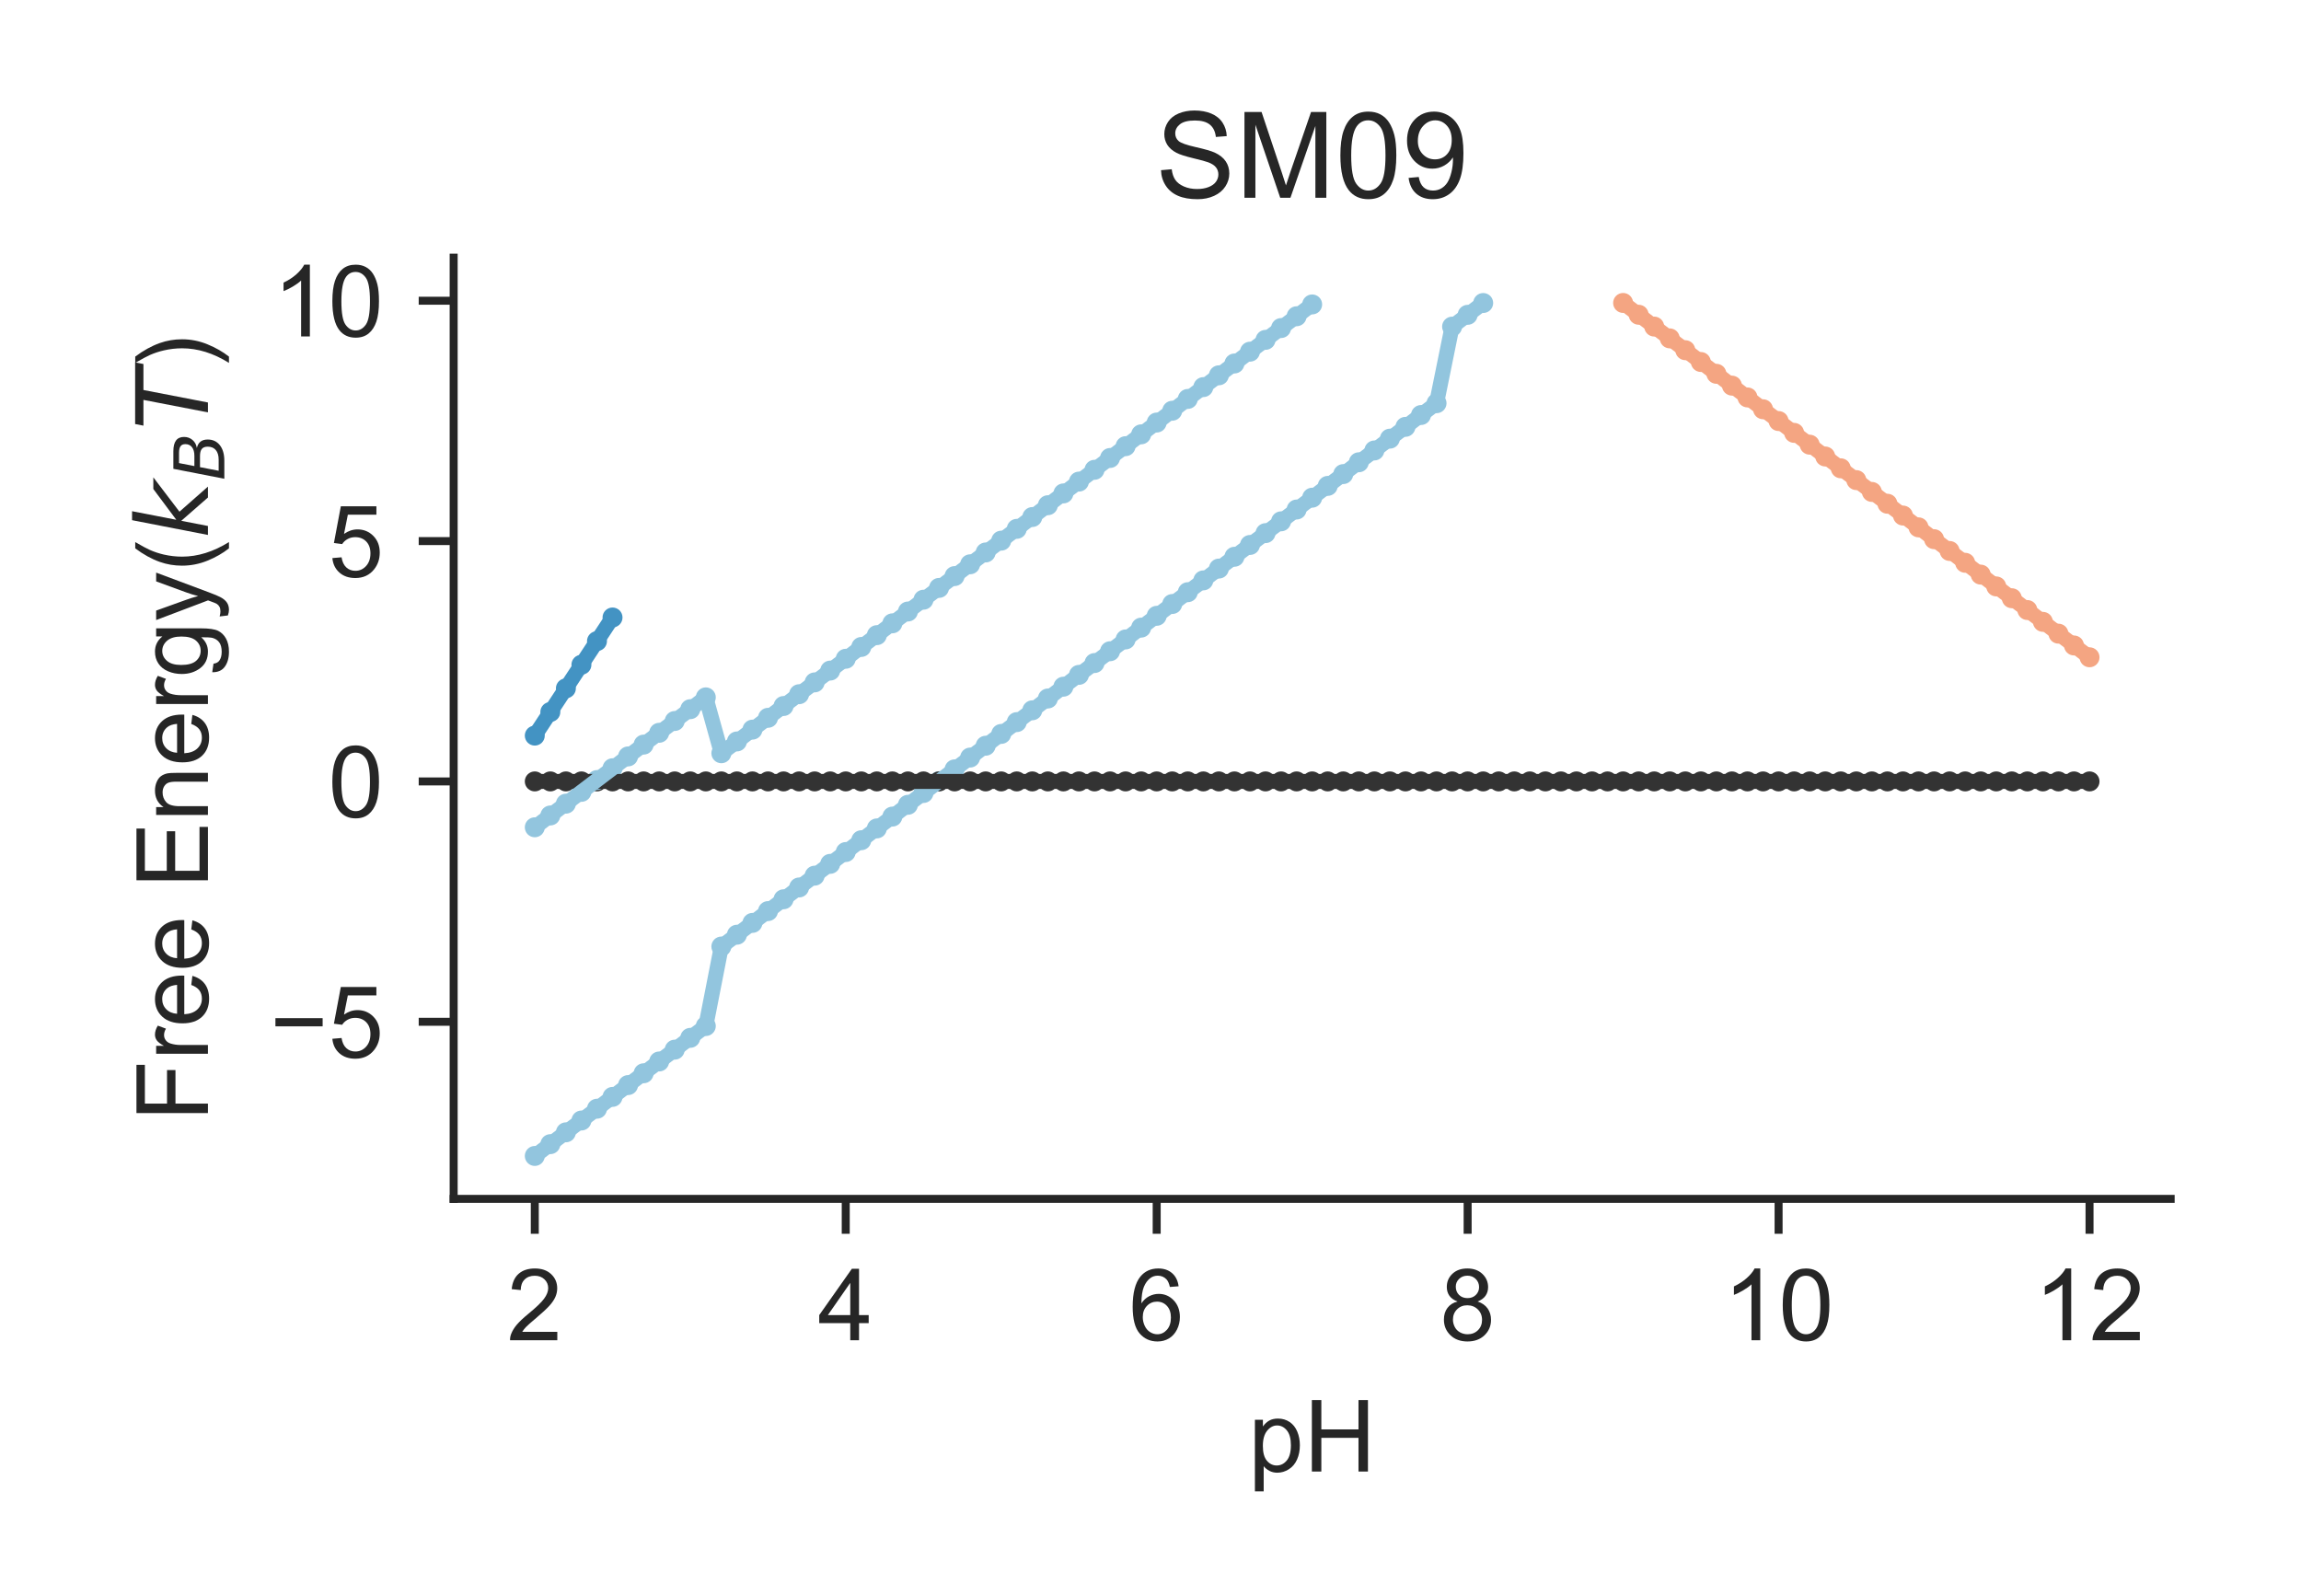 <?xml version="1.0" encoding="utf-8" standalone="no"?>
<!DOCTYPE svg PUBLIC "-//W3C//DTD SVG 1.1//EN"
  "http://www.w3.org/Graphics/SVG/1.1/DTD/svg11.dtd">
<!-- Created with matplotlib (http://matplotlib.org/) -->
<svg height="159.84pt" version="1.1" viewBox="0 0 230.4 159.84" width="230.4pt" xmlns="http://www.w3.org/2000/svg" xmlns:xlink="http://www.w3.org/1999/xlink">
 <defs>
  <style type="text/css">
*{stroke-linecap:butt;stroke-linejoin:round;}
  </style>
 </defs>
 <g id="figure_1">
  <g id="patch_1">
   <path d="M 0 159.84 
L 230.4 159.84 
L 230.4 0 
L 0 0 
z
" style="fill:#ffffff;"/>
  </g>
  <g id="axes_1">
   <g id="patch_2">
    <path d="M 45.425 120.04 
L 217.35 120.04 
L 217.35 25.8 
L 45.425 25.8 
z
" style="fill:#ffffff;"/>
   </g>
   <g id="matplotlib.axis_1">
    <g id="xtick_1">
     <g id="line2d_1">
      <defs>
       <path d="M 0 0 
L 0 3.5 
" id="m9eaf96ee07" style="stroke:#262626;stroke-width:0.8;"/>
      </defs>
      <g>
       <use style="fill:#262626;stroke:#262626;stroke-width:0.8;" x="53.549" xlink:href="#m9eaf96ee07" y="120.04"/>
      </g>
     </g>
     <g id="text_1">
      <!-- 2 -->
      <defs>
       <path d="M 50.344 8.453 
L 50.344 0 
L 3.031 0 
Q 2.938 3.172 4.047 6.109 
Q 5.859 10.938 9.828 15.625 
Q 13.812 20.312 21.344 26.469 
Q 33.016 36.031 37.109 41.625 
Q 41.219 47.219 41.219 52.203 
Q 41.219 57.422 37.469 61 
Q 33.734 64.594 27.734 64.594 
Q 21.391 64.594 17.578 60.781 
Q 13.766 56.984 13.719 50.25 
L 4.688 51.172 
Q 5.609 61.281 11.656 66.578 
Q 17.719 71.875 27.938 71.875 
Q 38.234 71.875 44.234 66.156 
Q 50.25 60.453 50.25 52 
Q 50.25 47.703 48.484 43.547 
Q 46.734 39.406 42.656 34.812 
Q 38.578 30.219 29.109 22.219 
Q 21.188 15.578 18.938 13.203 
Q 16.703 10.844 15.234 8.453 
z
" id="ArialMT-32"/>
      </defs>
      <g style="fill:#262626;" transform="translate(50.769 134.198)scale(0.1 -0.1)">
       <use xlink:href="#ArialMT-32"/>
      </g>
     </g>
    </g>
    <g id="xtick_2">
     <g id="line2d_2">
      <g>
       <use style="fill:#262626;stroke:#262626;stroke-width:0.8;" x="84.684" xlink:href="#m9eaf96ee07" y="120.04"/>
      </g>
     </g>
     <g id="text_2">
      <!-- 4 -->
      <defs>
       <path d="M 32.328 0 
L 32.328 17.141 
L 1.266 17.141 
L 1.266 25.203 
L 33.938 71.578 
L 41.109 71.578 
L 41.109 25.203 
L 50.781 25.203 
L 50.781 17.141 
L 41.109 17.141 
L 41.109 0 
z
M 32.328 25.203 
L 32.328 57.469 
L 9.906 25.203 
z
" id="ArialMT-34"/>
      </defs>
      <g style="fill:#262626;" transform="translate(81.904 134.198)scale(0.1 -0.1)">
       <use xlink:href="#ArialMT-34"/>
      </g>
     </g>
    </g>
    <g id="xtick_3">
     <g id="line2d_3">
      <g>
       <use style="fill:#262626;stroke:#262626;stroke-width:0.8;" x="115.82" xlink:href="#m9eaf96ee07" y="120.04"/>
      </g>
     </g>
     <g id="text_3">
      <!-- 6 -->
      <defs>
       <path d="M 49.75 54.047 
L 41.016 53.375 
Q 39.844 58.547 37.703 60.891 
Q 34.125 64.656 28.906 64.656 
Q 24.703 64.656 21.531 62.312 
Q 17.391 59.281 14.984 53.469 
Q 12.594 47.656 12.5 36.922 
Q 15.672 41.75 20.266 44.094 
Q 24.859 46.438 29.891 46.438 
Q 38.672 46.438 44.844 39.969 
Q 51.031 33.5 51.031 23.25 
Q 51.031 16.5 48.125 10.719 
Q 45.219 4.938 40.141 1.859 
Q 35.062 -1.219 28.609 -1.219 
Q 17.625 -1.219 10.688 6.859 
Q 3.766 14.938 3.766 33.5 
Q 3.766 54.25 11.422 63.672 
Q 18.109 71.875 29.438 71.875 
Q 37.891 71.875 43.281 67.141 
Q 48.688 62.406 49.75 54.047 
z
M 13.875 23.188 
Q 13.875 18.656 15.797 14.5 
Q 17.719 10.359 21.188 8.172 
Q 24.656 6 28.469 6 
Q 34.031 6 38.031 10.484 
Q 42.047 14.984 42.047 22.703 
Q 42.047 30.125 38.078 34.391 
Q 34.125 38.672 28.125 38.672 
Q 22.172 38.672 18.016 34.391 
Q 13.875 30.125 13.875 23.188 
z
" id="ArialMT-36"/>
      </defs>
      <g style="fill:#262626;" transform="translate(113.039 134.198)scale(0.1 -0.1)">
       <use xlink:href="#ArialMT-36"/>
      </g>
     </g>
    </g>
    <g id="xtick_4">
     <g id="line2d_4">
      <g>
       <use style="fill:#262626;stroke:#262626;stroke-width:0.8;" x="146.955" xlink:href="#m9eaf96ee07" y="120.04"/>
      </g>
     </g>
     <g id="text_4">
      <!-- 8 -->
      <defs>
       <path d="M 17.672 38.812 
Q 12.203 40.828 9.562 44.531 
Q 6.938 48.25 6.938 53.422 
Q 6.938 61.234 12.547 66.547 
Q 18.172 71.875 27.484 71.875 
Q 36.859 71.875 42.578 66.422 
Q 48.297 60.984 48.297 53.172 
Q 48.297 48.188 45.672 44.5 
Q 43.062 40.828 37.75 38.812 
Q 44.344 36.672 47.781 31.875 
Q 51.219 27.094 51.219 20.453 
Q 51.219 11.281 44.719 5.031 
Q 38.234 -1.219 27.641 -1.219 
Q 17.047 -1.219 10.547 5.047 
Q 4.047 11.328 4.047 20.703 
Q 4.047 27.688 7.594 32.391 
Q 11.141 37.109 17.672 38.812 
z
M 15.922 53.719 
Q 15.922 48.641 19.188 45.406 
Q 22.469 42.188 27.688 42.188 
Q 32.766 42.188 36.016 45.375 
Q 39.266 48.578 39.266 53.219 
Q 39.266 58.062 35.906 61.359 
Q 32.562 64.656 27.594 64.656 
Q 22.562 64.656 19.234 61.422 
Q 15.922 58.203 15.922 53.719 
z
M 13.094 20.656 
Q 13.094 16.891 14.875 13.375 
Q 16.656 9.859 20.172 7.922 
Q 23.688 6 27.734 6 
Q 34.031 6 38.125 10.047 
Q 42.234 14.109 42.234 20.359 
Q 42.234 26.703 38.016 30.859 
Q 33.797 35.016 27.438 35.016 
Q 21.234 35.016 17.156 30.906 
Q 13.094 26.812 13.094 20.656 
z
" id="ArialMT-38"/>
      </defs>
      <g style="fill:#262626;" transform="translate(144.175 134.198)scale(0.1 -0.1)">
       <use xlink:href="#ArialMT-38"/>
      </g>
     </g>
    </g>
    <g id="xtick_5">
     <g id="line2d_5">
      <g>
       <use style="fill:#262626;stroke:#262626;stroke-width:0.8;" x="178.091" xlink:href="#m9eaf96ee07" y="120.04"/>
      </g>
     </g>
     <g id="text_5">
      <!-- 10 -->
      <defs>
       <path d="M 37.25 0 
L 28.469 0 
L 28.469 56 
Q 25.297 52.984 20.141 49.953 
Q 14.984 46.922 10.891 45.406 
L 10.891 53.906 
Q 18.266 57.375 23.781 62.297 
Q 29.297 67.234 31.594 71.875 
L 37.25 71.875 
z
" id="ArialMT-31"/>
       <path d="M 4.156 35.297 
Q 4.156 48 6.766 55.734 
Q 9.375 63.484 14.516 67.672 
Q 19.672 71.875 27.484 71.875 
Q 33.25 71.875 37.594 69.547 
Q 41.938 67.234 44.766 62.859 
Q 47.609 58.5 49.219 52.219 
Q 50.828 45.953 50.828 35.297 
Q 50.828 22.703 48.234 14.969 
Q 45.656 7.234 40.5 3 
Q 35.359 -1.219 27.484 -1.219 
Q 17.141 -1.219 11.234 6.203 
Q 4.156 15.141 4.156 35.297 
z
M 13.188 35.297 
Q 13.188 17.672 17.312 11.828 
Q 21.438 6 27.484 6 
Q 33.547 6 37.672 11.859 
Q 41.797 17.719 41.797 35.297 
Q 41.797 52.984 37.672 58.781 
Q 33.547 64.594 27.391 64.594 
Q 21.344 64.594 17.719 59.469 
Q 13.188 52.938 13.188 35.297 
z
" id="ArialMT-30"/>
      </defs>
      <g style="fill:#262626;" transform="translate(172.53 134.198)scale(0.1 -0.1)">
       <use xlink:href="#ArialMT-31"/>
       <use x="55.615" xlink:href="#ArialMT-30"/>
      </g>
     </g>
    </g>
    <g id="xtick_6">
     <g id="line2d_6">
      <g>
       <use style="fill:#262626;stroke:#262626;stroke-width:0.8;" x="209.226" xlink:href="#m9eaf96ee07" y="120.04"/>
      </g>
     </g>
     <g id="text_6">
      <!-- 12 -->
      <g style="fill:#262626;" transform="translate(203.665 134.198)scale(0.1 -0.1)">
       <use xlink:href="#ArialMT-31"/>
       <use x="55.615" xlink:href="#ArialMT-32"/>
      </g>
     </g>
    </g>
    <g id="text_7">
     <!-- pH -->
     <defs>
      <path d="M 6.594 -19.875 
L 6.594 51.859 
L 14.594 51.859 
L 14.594 45.125 
Q 17.438 49.078 21 51.047 
Q 24.562 53.031 29.641 53.031 
Q 36.281 53.031 41.359 49.609 
Q 46.438 46.188 49.016 39.953 
Q 51.609 33.734 51.609 26.312 
Q 51.609 18.359 48.75 11.984 
Q 45.906 5.609 40.453 2.219 
Q 35.016 -1.172 29 -1.172 
Q 24.609 -1.172 21.109 0.688 
Q 17.625 2.547 15.375 5.375 
L 15.375 -19.875 
z
M 14.547 25.641 
Q 14.547 15.625 18.594 10.844 
Q 22.656 6.062 28.422 6.062 
Q 34.281 6.062 38.453 11.016 
Q 42.625 15.969 42.625 26.375 
Q 42.625 36.281 38.547 41.203 
Q 34.469 46.141 28.812 46.141 
Q 23.188 46.141 18.859 40.891 
Q 14.547 35.641 14.547 25.641 
z
" id="ArialMT-70"/>
      <path d="M 8.016 0 
L 8.016 71.578 
L 17.484 71.578 
L 17.484 42.188 
L 54.688 42.188 
L 54.688 71.578 
L 64.156 71.578 
L 64.156 0 
L 54.688 0 
L 54.688 33.734 
L 17.484 33.734 
L 17.484 0 
z
" id="ArialMT-48"/>
     </defs>
     <g style="fill:#262626;" transform="translate(124.996 147.343)scale(0.1 -0.1)">
      <use xlink:href="#ArialMT-70"/>
      <use x="55.615" xlink:href="#ArialMT-48"/>
     </g>
    </g>
   </g>
   <g id="matplotlib.axis_2">
    <g id="ytick_1">
     <g id="line2d_7">
      <defs>
       <path d="M 0 0 
L -3.5 0 
" id="m3cb414a301" style="stroke:#262626;stroke-width:0.8;"/>
      </defs>
      <g>
       <use style="fill:#262626;stroke:#262626;stroke-width:0.8;" x="45.425" xlink:href="#m3cb414a301" y="102.308"/>
      </g>
     </g>
     <g id="text_8">
      <!-- −5 -->
      <defs>
       <path d="M 52.828 31.203 
L 5.562 31.203 
L 5.562 39.406 
L 52.828 39.406 
z
" id="ArialMT-2212"/>
       <path d="M 4.156 18.75 
L 13.375 19.531 
Q 14.406 12.797 18.141 9.391 
Q 21.875 6 27.156 6 
Q 33.5 6 37.891 10.781 
Q 42.281 15.578 42.281 23.484 
Q 42.281 31 38.062 35.344 
Q 33.844 39.703 27 39.703 
Q 22.75 39.703 19.328 37.766 
Q 15.922 35.844 13.969 32.766 
L 5.719 33.844 
L 12.641 70.609 
L 48.25 70.609 
L 48.25 62.203 
L 19.672 62.203 
L 15.828 42.969 
Q 22.266 47.469 29.344 47.469 
Q 38.719 47.469 45.156 40.969 
Q 51.609 34.469 51.609 24.266 
Q 51.609 14.547 45.953 7.469 
Q 39.062 -1.219 27.156 -1.219 
Q 17.391 -1.219 11.203 4.25 
Q 5.031 9.719 4.156 18.75 
z
" id="ArialMT-35"/>
      </defs>
      <g style="fill:#262626;" transform="translate(27.023 105.887)scale(0.1 -0.1)">
       <use xlink:href="#ArialMT-2212"/>
       <use x="58.398" xlink:href="#ArialMT-35"/>
      </g>
     </g>
    </g>
    <g id="ytick_2">
     <g id="line2d_8">
      <g>
       <use style="fill:#262626;stroke:#262626;stroke-width:0.8;" x="45.425" xlink:href="#m3cb414a301" y="78.242"/>
      </g>
     </g>
     <g id="text_9">
      <!-- 0 -->
      <g style="fill:#262626;" transform="translate(32.864 81.821)scale(0.1 -0.1)">
       <use xlink:href="#ArialMT-30"/>
      </g>
     </g>
    </g>
    <g id="ytick_3">
     <g id="line2d_9">
      <g>
       <use style="fill:#262626;stroke:#262626;stroke-width:0.8;" x="45.425" xlink:href="#m3cb414a301" y="54.176"/>
      </g>
     </g>
     <g id="text_10">
      <!-- 5 -->
      <g style="fill:#262626;" transform="translate(32.864 57.755)scale(0.1 -0.1)">
       <use xlink:href="#ArialMT-35"/>
      </g>
     </g>
    </g>
    <g id="ytick_4">
     <g id="line2d_10">
      <g>
       <use style="fill:#262626;stroke:#262626;stroke-width:0.8;" x="45.425" xlink:href="#m3cb414a301" y="30.11"/>
      </g>
     </g>
     <g id="text_11">
      <!-- 10 -->
      <g style="fill:#262626;" transform="translate(27.303 33.689)scale(0.1 -0.1)">
       <use xlink:href="#ArialMT-31"/>
       <use x="55.615" xlink:href="#ArialMT-30"/>
      </g>
     </g>
    </g>
    <g id="text_12">
     <!-- Free Energy($k_BT$) -->
     <defs>
      <path d="M 8.203 0 
L 8.203 71.578 
L 56.5 71.578 
L 56.5 63.141 
L 17.672 63.141 
L 17.672 40.969 
L 51.266 40.969 
L 51.266 32.516 
L 17.672 32.516 
L 17.672 0 
z
" id="ArialMT-46"/>
      <path d="M 6.5 0 
L 6.5 51.859 
L 14.406 51.859 
L 14.406 44 
Q 17.438 49.516 20 51.266 
Q 22.562 53.031 25.641 53.031 
Q 30.078 53.031 34.672 50.203 
L 31.641 42.047 
Q 28.422 43.953 25.203 43.953 
Q 22.312 43.953 20.016 42.219 
Q 17.719 40.484 16.75 37.406 
Q 15.281 32.719 15.281 27.156 
L 15.281 0 
z
" id="ArialMT-72"/>
      <path d="M 42.094 16.703 
L 51.172 15.578 
Q 49.031 7.625 43.219 3.219 
Q 37.406 -1.172 28.375 -1.172 
Q 17 -1.172 10.328 5.828 
Q 3.656 12.844 3.656 25.484 
Q 3.656 38.578 10.391 45.797 
Q 17.141 53.031 27.875 53.031 
Q 38.281 53.031 44.875 45.953 
Q 51.469 38.875 51.469 26.031 
Q 51.469 25.25 51.422 23.688 
L 12.75 23.688 
Q 13.234 15.141 17.578 10.594 
Q 21.922 6.062 28.422 6.062 
Q 33.25 6.062 36.672 8.594 
Q 40.094 11.141 42.094 16.703 
z
M 13.234 30.906 
L 42.188 30.906 
Q 41.609 37.453 38.875 40.719 
Q 34.672 45.797 27.984 45.797 
Q 21.922 45.797 17.797 41.75 
Q 13.672 37.703 13.234 30.906 
z
" id="ArialMT-65"/>
      <path id="ArialMT-20"/>
      <path d="M 7.906 0 
L 7.906 71.578 
L 59.672 71.578 
L 59.672 63.141 
L 17.391 63.141 
L 17.391 41.219 
L 56.984 41.219 
L 56.984 32.812 
L 17.391 32.812 
L 17.391 8.453 
L 61.328 8.453 
L 61.328 0 
z
" id="ArialMT-45"/>
      <path d="M 6.594 0 
L 6.594 51.859 
L 14.5 51.859 
L 14.5 44.484 
Q 20.219 53.031 31 53.031 
Q 35.688 53.031 39.625 51.344 
Q 43.562 49.656 45.516 46.922 
Q 47.469 44.188 48.25 40.438 
Q 48.734 37.984 48.734 31.891 
L 48.734 0 
L 39.938 0 
L 39.938 31.547 
Q 39.938 36.922 38.906 39.578 
Q 37.891 42.234 35.281 43.812 
Q 32.672 45.406 29.156 45.406 
Q 23.531 45.406 19.453 41.844 
Q 15.375 38.281 15.375 28.328 
L 15.375 0 
z
" id="ArialMT-6e"/>
      <path d="M 4.984 -4.297 
L 13.531 -5.562 
Q 14.062 -9.516 16.5 -11.328 
Q 19.781 -13.766 25.438 -13.766 
Q 31.547 -13.766 34.859 -11.328 
Q 38.188 -8.891 39.359 -4.5 
Q 40.047 -1.812 39.984 6.781 
Q 34.234 0 25.641 0 
Q 14.938 0 9.078 7.719 
Q 3.219 15.438 3.219 26.219 
Q 3.219 33.641 5.906 39.906 
Q 8.594 46.188 13.688 49.609 
Q 18.797 53.031 25.688 53.031 
Q 34.859 53.031 40.828 45.609 
L 40.828 51.859 
L 48.922 51.859 
L 48.922 7.031 
Q 48.922 -5.078 46.453 -10.125 
Q 44 -15.188 38.641 -18.109 
Q 33.297 -21.047 25.484 -21.047 
Q 16.219 -21.047 10.5 -16.875 
Q 4.781 -12.703 4.984 -4.297 
z
M 12.25 26.859 
Q 12.25 16.656 16.297 11.969 
Q 20.359 7.281 26.469 7.281 
Q 32.516 7.281 36.609 11.938 
Q 40.719 16.609 40.719 26.562 
Q 40.719 36.078 36.5 40.906 
Q 32.281 45.75 26.312 45.75 
Q 20.453 45.75 16.344 40.984 
Q 12.25 36.234 12.25 26.859 
z
" id="ArialMT-67"/>
      <path d="M 6.203 -19.969 
L 5.219 -11.719 
Q 8.109 -12.5 10.25 -12.5 
Q 13.188 -12.5 14.938 -11.516 
Q 16.703 -10.547 17.828 -8.797 
Q 18.656 -7.469 20.516 -2.25 
Q 20.75 -1.516 21.297 -0.094 
L 1.609 51.859 
L 11.078 51.859 
L 21.875 21.828 
Q 23.969 16.109 25.641 9.812 
Q 27.156 15.875 29.25 21.625 
L 40.328 51.859 
L 49.125 51.859 
L 29.391 -0.875 
Q 26.219 -9.422 24.469 -12.641 
Q 22.125 -17 19.094 -19.016 
Q 16.062 -21.047 11.859 -21.047 
Q 9.328 -21.047 6.203 -19.969 
z
" id="ArialMT-79"/>
      <path d="M 23.391 -21.047 
Q 16.109 -11.859 11.078 0.438 
Q 6.062 12.75 6.062 25.922 
Q 6.062 37.547 9.812 48.188 
Q 14.203 60.547 23.391 72.797 
L 29.688 72.797 
Q 23.781 62.641 21.875 58.297 
Q 18.891 51.562 17.188 44.234 
Q 15.094 35.109 15.094 25.875 
Q 15.094 2.391 29.688 -21.047 
z
" id="ArialMT-28"/>
      <path d="M 18.312 75.984 
L 27.297 75.984 
L 18.703 31.688 
L 49.516 54.688 
L 61.188 54.688 
L 26.812 28.516 
L 51.906 0 
L 41.016 0 
L 17.672 26.703 
L 12.5 0 
L 3.516 0 
z
" id="DejaVuSans-Oblique-6b"/>
      <path d="M 16.891 72.906 
L 42.094 72.906 
Q 52.344 72.906 57.422 69.094 
Q 62.5 65.281 62.5 57.625 
Q 62.5 50.594 58.125 45.484 
Q 53.766 40.375 46.688 39.312 
Q 52.734 37.938 55.766 34.078 
Q 58.797 30.219 58.797 23.781 
Q 58.797 12.797 50.656 6.391 
Q 42.531 0 28.422 0 
L 2.688 0 
z
M 19.281 34.812 
L 14.109 8.109 
L 29.984 8.109 
Q 38.922 8.109 43.75 12.203 
Q 48.578 16.312 48.578 23.781 
Q 48.578 29.547 45.375 32.172 
Q 42.188 34.812 35.109 34.812 
z
M 25.094 64.797 
L 20.797 42.828 
L 35.5 42.828 
Q 43.359 42.828 47.781 46.234 
Q 52.203 49.656 52.203 55.719 
Q 52.203 60.453 49.219 62.625 
Q 46.234 64.797 39.703 64.797 
z
" id="DejaVuSans-Oblique-42"/>
      <path d="M 5.906 72.906 
L 67.578 72.906 
L 66.016 64.594 
L 39.984 64.594 
L 27.484 0 
L 17.578 0 
L 30.078 64.594 
L 4.297 64.594 
z
" id="DejaVuSans-Oblique-54"/>
      <path d="M 12.359 -21.047 
L 6.062 -21.047 
Q 20.656 2.391 20.656 25.875 
Q 20.656 35.062 18.562 44.094 
Q 16.891 51.422 13.922 58.156 
Q 12.016 62.547 6.062 72.797 
L 12.359 72.797 
Q 21.531 60.547 25.922 48.188 
Q 29.688 37.547 29.688 25.922 
Q 29.688 12.75 24.625 0.438 
Q 19.578 -11.859 12.359 -21.047 
z
" id="ArialMT-29"/>
     </defs>
     <g style="fill:#262626;" transform="translate(20.823 112.27)rotate(-90)scale(0.1 -0.1)">
      <use transform="translate(0 0.016)" xlink:href="#ArialMT-46"/>
      <use transform="translate(61.084 0.016)" xlink:href="#ArialMT-72"/>
      <use transform="translate(94.385 0.016)" xlink:href="#ArialMT-65"/>
      <use transform="translate(150 0.016)" xlink:href="#ArialMT-65"/>
      <use transform="translate(205.615 0.016)" xlink:href="#ArialMT-20"/>
      <use transform="translate(233.398 0.016)" xlink:href="#ArialMT-45"/>
      <use transform="translate(300.098 0.016)" xlink:href="#ArialMT-6e"/>
      <use transform="translate(355.713 0.016)" xlink:href="#ArialMT-65"/>
      <use transform="translate(411.328 0.016)" xlink:href="#ArialMT-72"/>
      <use transform="translate(444.629 0.016)" xlink:href="#ArialMT-67"/>
      <use transform="translate(500.244 0.016)" xlink:href="#ArialMT-79"/>
      <use transform="translate(550.244 0.016)" xlink:href="#ArialMT-28"/>
      <use transform="translate(583.545 0.016)" xlink:href="#DejaVuSans-Oblique-6b"/>
      <use transform="translate(641.455 -16.391)scale(0.7)" xlink:href="#DejaVuSans-Oblique-42"/>
      <use transform="translate(692.212 0.016)" xlink:href="#DejaVuSans-Oblique-54"/>
      <use transform="translate(753.296 0.016)" xlink:href="#ArialMT-29"/>
     </g>
    </g>
   </g>
   <g id="PathCollection_1">
    <defs>
     <path d="M 0 0.5 
C 0.133 0.5 0.26 0.447 0.354 0.354 
C 0.447 0.26 0.5 0.133 0.5 0 
C 0.5 -0.133 0.447 -0.26 0.354 -0.354 
C 0.26 -0.447 0.133 -0.5 0 -0.5 
C -0.133 -0.5 -0.26 -0.447 -0.354 -0.354 
C -0.447 -0.26 -0.5 -0.133 -0.5 0 
C -0.5 0.133 -0.447 0.26 -0.354 0.354 
C -0.26 0.447 -0.133 0.5 0 0.5 
z
" id="m3ce6b140f8" style="stroke:#92c5de;"/>
    </defs>
    <g clip-path="url(#paef20d407f)">
     <use style="fill:#92c5de;stroke:#92c5de;" x="53.549" xlink:href="#m3ce6b140f8" y="115.744"/>
     <use style="fill:#92c5de;stroke:#92c5de;" x="55.106" xlink:href="#m3ce6b140f8" y="114.562"/>
     <use style="fill:#92c5de;stroke:#92c5de;" x="56.663" xlink:href="#m3ce6b140f8" y="113.379"/>
     <use style="fill:#92c5de;stroke:#92c5de;" x="58.219" xlink:href="#m3ce6b140f8" y="112.196"/>
     <use style="fill:#92c5de;stroke:#92c5de;" x="59.776" xlink:href="#m3ce6b140f8" y="111.014"/>
     <use style="fill:#92c5de;stroke:#92c5de;" x="61.333" xlink:href="#m3ce6b140f8" y="109.831"/>
     <use style="fill:#92c5de;stroke:#92c5de;" x="62.89" xlink:href="#m3ce6b140f8" y="108.648"/>
     <use style="fill:#92c5de;stroke:#92c5de;" x="64.446" xlink:href="#m3ce6b140f8" y="107.465"/>
     <use style="fill:#92c5de;stroke:#92c5de;" x="66.003" xlink:href="#m3ce6b140f8" y="106.283"/>
     <use style="fill:#92c5de;stroke:#92c5de;" x="67.56" xlink:href="#m3ce6b140f8" y="105.101"/>
     <use style="fill:#92c5de;stroke:#92c5de;" x="69.117" xlink:href="#m3ce6b140f8" y="103.918"/>
     <use style="fill:#92c5de;stroke:#92c5de;" x="70.673" xlink:href="#m3ce6b140f8" y="102.735"/>
     <use style="fill:#92c5de;stroke:#92c5de;" x="72.23" xlink:href="#m3ce6b140f8" y="94.775"/>
     <use style="fill:#92c5de;stroke:#92c5de;" x="73.787" xlink:href="#m3ce6b140f8" y="93.592"/>
     <use style="fill:#92c5de;stroke:#92c5de;" x="75.344" xlink:href="#m3ce6b140f8" y="92.409"/>
     <use style="fill:#92c5de;stroke:#92c5de;" x="76.901" xlink:href="#m3ce6b140f8" y="91.226"/>
     <use style="fill:#92c5de;stroke:#92c5de;" x="78.457" xlink:href="#m3ce6b140f8" y="90.043"/>
     <use style="fill:#92c5de;stroke:#92c5de;" x="80.014" xlink:href="#m3ce6b140f8" y="88.861"/>
     <use style="fill:#92c5de;stroke:#92c5de;" x="81.571" xlink:href="#m3ce6b140f8" y="87.679"/>
     <use style="fill:#92c5de;stroke:#92c5de;" x="83.128" xlink:href="#m3ce6b140f8" y="86.496"/>
     <use style="fill:#92c5de;stroke:#92c5de;" x="84.684" xlink:href="#m3ce6b140f8" y="85.313"/>
     <use style="fill:#92c5de;stroke:#92c5de;" x="86.241" xlink:href="#m3ce6b140f8" y="84.13"/>
     <use style="fill:#92c5de;stroke:#92c5de;" x="87.798" xlink:href="#m3ce6b140f8" y="82.948"/>
     <use style="fill:#92c5de;stroke:#92c5de;" x="89.355" xlink:href="#m3ce6b140f8" y="81.765"/>
     <use style="fill:#92c5de;stroke:#92c5de;" x="90.911" xlink:href="#m3ce6b140f8" y="80.583"/>
     <use style="fill:#92c5de;stroke:#92c5de;" x="92.468" xlink:href="#m3ce6b140f8" y="79.401"/>
     <use style="fill:#92c5de;stroke:#92c5de;" x="94.025" xlink:href="#m3ce6b140f8" y="78.218"/>
     <use style="fill:#92c5de;stroke:#92c5de;" x="95.582" xlink:href="#m3ce6b140f8" y="77.036"/>
     <use style="fill:#92c5de;stroke:#92c5de;" x="97.139" xlink:href="#m3ce6b140f8" y="75.853"/>
     <use style="fill:#92c5de;stroke:#92c5de;" x="98.695" xlink:href="#m3ce6b140f8" y="74.669"/>
     <use style="fill:#92c5de;stroke:#92c5de;" x="100.252" xlink:href="#m3ce6b140f8" y="73.487"/>
     <use style="fill:#92c5de;stroke:#92c5de;" x="101.809" xlink:href="#m3ce6b140f8" y="72.304"/>
     <use style="fill:#92c5de;stroke:#92c5de;" x="103.366" xlink:href="#m3ce6b140f8" y="71.122"/>
     <use style="fill:#92c5de;stroke:#92c5de;" x="104.922" xlink:href="#m3ce6b140f8" y="69.94"/>
     <use style="fill:#92c5de;stroke:#92c5de;" x="106.479" xlink:href="#m3ce6b140f8" y="68.757"/>
     <use style="fill:#92c5de;stroke:#92c5de;" x="108.036" xlink:href="#m3ce6b140f8" y="67.574"/>
     <use style="fill:#92c5de;stroke:#92c5de;" x="109.593" xlink:href="#m3ce6b140f8" y="66.391"/>
     <use style="fill:#92c5de;stroke:#92c5de;" x="111.149" xlink:href="#m3ce6b140f8" y="65.208"/>
     <use style="fill:#92c5de;stroke:#92c5de;" x="112.706" xlink:href="#m3ce6b140f8" y="64.026"/>
     <use style="fill:#92c5de;stroke:#92c5de;" x="114.263" xlink:href="#m3ce6b140f8" y="62.844"/>
     <use style="fill:#92c5de;stroke:#92c5de;" x="115.82" xlink:href="#m3ce6b140f8" y="61.661"/>
     <use style="fill:#92c5de;stroke:#92c5de;" x="117.377" xlink:href="#m3ce6b140f8" y="60.479"/>
     <use style="fill:#92c5de;stroke:#92c5de;" x="118.933" xlink:href="#m3ce6b140f8" y="59.296"/>
     <use style="fill:#92c5de;stroke:#92c5de;" x="120.49" xlink:href="#m3ce6b140f8" y="58.113"/>
     <use style="fill:#92c5de;stroke:#92c5de;" x="122.047" xlink:href="#m3ce6b140f8" y="56.931"/>
     <use style="fill:#92c5de;stroke:#92c5de;" x="123.604" xlink:href="#m3ce6b140f8" y="55.748"/>
     <use style="fill:#92c5de;stroke:#92c5de;" x="125.16" xlink:href="#m3ce6b140f8" y="54.566"/>
     <use style="fill:#92c5de;stroke:#92c5de;" x="126.717" xlink:href="#m3ce6b140f8" y="53.383"/>
     <use style="fill:#92c5de;stroke:#92c5de;" x="128.274" xlink:href="#m3ce6b140f8" y="52.2"/>
     <use style="fill:#92c5de;stroke:#92c5de;" x="129.831" xlink:href="#m3ce6b140f8" y="51.017"/>
     <use style="fill:#92c5de;stroke:#92c5de;" x="131.387" xlink:href="#m3ce6b140f8" y="49.834"/>
     <use style="fill:#92c5de;stroke:#92c5de;" x="132.944" xlink:href="#m3ce6b140f8" y="48.652"/>
     <use style="fill:#92c5de;stroke:#92c5de;" x="134.501" xlink:href="#m3ce6b140f8" y="47.47"/>
     <use style="fill:#92c5de;stroke:#92c5de;" x="136.058" xlink:href="#m3ce6b140f8" y="46.287"/>
     <use style="fill:#92c5de;stroke:#92c5de;" x="137.615" xlink:href="#m3ce6b140f8" y="45.104"/>
     <use style="fill:#92c5de;stroke:#92c5de;" x="139.171" xlink:href="#m3ce6b140f8" y="43.922"/>
     <use style="fill:#92c5de;stroke:#92c5de;" x="140.728" xlink:href="#m3ce6b140f8" y="42.739"/>
     <use style="fill:#92c5de;stroke:#92c5de;" x="142.285" xlink:href="#m3ce6b140f8" y="41.556"/>
     <use style="fill:#92c5de;stroke:#92c5de;" x="143.842" xlink:href="#m3ce6b140f8" y="40.373"/>
     <use style="fill:#92c5de;stroke:#92c5de;" x="145.398" xlink:href="#m3ce6b140f8" y="32.705"/>
     <use style="fill:#92c5de;stroke:#92c5de;" x="146.955" xlink:href="#m3ce6b140f8" y="31.523"/>
     <use style="fill:#92c5de;stroke:#92c5de;" x="148.512" xlink:href="#m3ce6b140f8" y="30.34"/>
    </g>
   </g>
   <g id="PathCollection_2">
    <defs>
     <path d="M 0 0.5 
C 0.133 0.5 0.26 0.447 0.354 0.354 
C 0.447 0.26 0.5 0.133 0.5 0 
C 0.5 -0.133 0.447 -0.26 0.354 -0.354 
C 0.26 -0.447 0.133 -0.5 0 -0.5 
C -0.133 -0.5 -0.26 -0.447 -0.354 -0.354 
C -0.447 -0.26 -0.5 -0.133 -0.5 0 
C -0.5 0.133 -0.447 0.26 -0.354 0.354 
C -0.26 0.447 -0.133 0.5 0 0.5 
z
" id="m3d87e48a0e" style="stroke:#333333;"/>
    </defs>
    <g clip-path="url(#paef20d407f)">
     <use style="fill:#333333;stroke:#333333;" x="53.549" xlink:href="#m3d87e48a0e" y="78.242"/>
     <use style="fill:#333333;stroke:#333333;" x="55.106" xlink:href="#m3d87e48a0e" y="78.242"/>
     <use style="fill:#333333;stroke:#333333;" x="56.663" xlink:href="#m3d87e48a0e" y="78.242"/>
     <use style="fill:#333333;stroke:#333333;" x="58.219" xlink:href="#m3d87e48a0e" y="78.242"/>
     <use style="fill:#333333;stroke:#333333;" x="59.776" xlink:href="#m3d87e48a0e" y="78.242"/>
     <use style="fill:#333333;stroke:#333333;" x="61.333" xlink:href="#m3d87e48a0e" y="78.242"/>
     <use style="fill:#333333;stroke:#333333;" x="62.89" xlink:href="#m3d87e48a0e" y="78.242"/>
     <use style="fill:#333333;stroke:#333333;" x="64.446" xlink:href="#m3d87e48a0e" y="78.242"/>
     <use style="fill:#333333;stroke:#333333;" x="66.003" xlink:href="#m3d87e48a0e" y="78.242"/>
     <use style="fill:#333333;stroke:#333333;" x="67.56" xlink:href="#m3d87e48a0e" y="78.242"/>
     <use style="fill:#333333;stroke:#333333;" x="69.117" xlink:href="#m3d87e48a0e" y="78.242"/>
     <use style="fill:#333333;stroke:#333333;" x="70.673" xlink:href="#m3d87e48a0e" y="78.242"/>
     <use style="fill:#333333;stroke:#333333;" x="72.23" xlink:href="#m3d87e48a0e" y="78.242"/>
     <use style="fill:#333333;stroke:#333333;" x="73.787" xlink:href="#m3d87e48a0e" y="78.242"/>
     <use style="fill:#333333;stroke:#333333;" x="75.344" xlink:href="#m3d87e48a0e" y="78.242"/>
     <use style="fill:#333333;stroke:#333333;" x="76.901" xlink:href="#m3d87e48a0e" y="78.242"/>
     <use style="fill:#333333;stroke:#333333;" x="78.457" xlink:href="#m3d87e48a0e" y="78.242"/>
     <use style="fill:#333333;stroke:#333333;" x="80.014" xlink:href="#m3d87e48a0e" y="78.242"/>
     <use style="fill:#333333;stroke:#333333;" x="81.571" xlink:href="#m3d87e48a0e" y="78.242"/>
     <use style="fill:#333333;stroke:#333333;" x="83.128" xlink:href="#m3d87e48a0e" y="78.242"/>
     <use style="fill:#333333;stroke:#333333;" x="84.684" xlink:href="#m3d87e48a0e" y="78.242"/>
     <use style="fill:#333333;stroke:#333333;" x="86.241" xlink:href="#m3d87e48a0e" y="78.242"/>
     <use style="fill:#333333;stroke:#333333;" x="87.798" xlink:href="#m3d87e48a0e" y="78.242"/>
     <use style="fill:#333333;stroke:#333333;" x="89.355" xlink:href="#m3d87e48a0e" y="78.242"/>
     <use style="fill:#333333;stroke:#333333;" x="90.911" xlink:href="#m3d87e48a0e" y="78.242"/>
     <use style="fill:#333333;stroke:#333333;" x="92.468" xlink:href="#m3d87e48a0e" y="78.242"/>
     <use style="fill:#333333;stroke:#333333;" x="94.025" xlink:href="#m3d87e48a0e" y="78.242"/>
     <use style="fill:#333333;stroke:#333333;" x="95.582" xlink:href="#m3d87e48a0e" y="78.242"/>
     <use style="fill:#333333;stroke:#333333;" x="97.139" xlink:href="#m3d87e48a0e" y="78.242"/>
     <use style="fill:#333333;stroke:#333333;" x="98.695" xlink:href="#m3d87e48a0e" y="78.242"/>
     <use style="fill:#333333;stroke:#333333;" x="100.252" xlink:href="#m3d87e48a0e" y="78.242"/>
     <use style="fill:#333333;stroke:#333333;" x="101.809" xlink:href="#m3d87e48a0e" y="78.242"/>
     <use style="fill:#333333;stroke:#333333;" x="103.366" xlink:href="#m3d87e48a0e" y="78.242"/>
     <use style="fill:#333333;stroke:#333333;" x="104.922" xlink:href="#m3d87e48a0e" y="78.242"/>
     <use style="fill:#333333;stroke:#333333;" x="106.479" xlink:href="#m3d87e48a0e" y="78.242"/>
     <use style="fill:#333333;stroke:#333333;" x="108.036" xlink:href="#m3d87e48a0e" y="78.242"/>
     <use style="fill:#333333;stroke:#333333;" x="109.593" xlink:href="#m3d87e48a0e" y="78.242"/>
     <use style="fill:#333333;stroke:#333333;" x="111.149" xlink:href="#m3d87e48a0e" y="78.242"/>
     <use style="fill:#333333;stroke:#333333;" x="112.706" xlink:href="#m3d87e48a0e" y="78.242"/>
     <use style="fill:#333333;stroke:#333333;" x="114.263" xlink:href="#m3d87e48a0e" y="78.242"/>
     <use style="fill:#333333;stroke:#333333;" x="115.82" xlink:href="#m3d87e48a0e" y="78.242"/>
     <use style="fill:#333333;stroke:#333333;" x="117.377" xlink:href="#m3d87e48a0e" y="78.242"/>
     <use style="fill:#333333;stroke:#333333;" x="118.933" xlink:href="#m3d87e48a0e" y="78.242"/>
     <use style="fill:#333333;stroke:#333333;" x="120.49" xlink:href="#m3d87e48a0e" y="78.242"/>
     <use style="fill:#333333;stroke:#333333;" x="122.047" xlink:href="#m3d87e48a0e" y="78.242"/>
     <use style="fill:#333333;stroke:#333333;" x="123.604" xlink:href="#m3d87e48a0e" y="78.242"/>
     <use style="fill:#333333;stroke:#333333;" x="125.16" xlink:href="#m3d87e48a0e" y="78.242"/>
     <use style="fill:#333333;stroke:#333333;" x="126.717" xlink:href="#m3d87e48a0e" y="78.242"/>
     <use style="fill:#333333;stroke:#333333;" x="128.274" xlink:href="#m3d87e48a0e" y="78.242"/>
     <use style="fill:#333333;stroke:#333333;" x="129.831" xlink:href="#m3d87e48a0e" y="78.242"/>
     <use style="fill:#333333;stroke:#333333;" x="131.387" xlink:href="#m3d87e48a0e" y="78.242"/>
     <use style="fill:#333333;stroke:#333333;" x="132.944" xlink:href="#m3d87e48a0e" y="78.242"/>
     <use style="fill:#333333;stroke:#333333;" x="134.501" xlink:href="#m3d87e48a0e" y="78.242"/>
     <use style="fill:#333333;stroke:#333333;" x="136.058" xlink:href="#m3d87e48a0e" y="78.242"/>
     <use style="fill:#333333;stroke:#333333;" x="137.615" xlink:href="#m3d87e48a0e" y="78.242"/>
     <use style="fill:#333333;stroke:#333333;" x="139.171" xlink:href="#m3d87e48a0e" y="78.242"/>
     <use style="fill:#333333;stroke:#333333;" x="140.728" xlink:href="#m3d87e48a0e" y="78.242"/>
     <use style="fill:#333333;stroke:#333333;" x="142.285" xlink:href="#m3d87e48a0e" y="78.242"/>
     <use style="fill:#333333;stroke:#333333;" x="143.842" xlink:href="#m3d87e48a0e" y="78.242"/>
     <use style="fill:#333333;stroke:#333333;" x="145.398" xlink:href="#m3d87e48a0e" y="78.242"/>
     <use style="fill:#333333;stroke:#333333;" x="146.955" xlink:href="#m3d87e48a0e" y="78.242"/>
     <use style="fill:#333333;stroke:#333333;" x="148.512" xlink:href="#m3d87e48a0e" y="78.242"/>
     <use style="fill:#333333;stroke:#333333;" x="150.069" xlink:href="#m3d87e48a0e" y="78.242"/>
     <use style="fill:#333333;stroke:#333333;" x="151.626" xlink:href="#m3d87e48a0e" y="78.242"/>
     <use style="fill:#333333;stroke:#333333;" x="153.182" xlink:href="#m3d87e48a0e" y="78.242"/>
     <use style="fill:#333333;stroke:#333333;" x="154.739" xlink:href="#m3d87e48a0e" y="78.242"/>
     <use style="fill:#333333;stroke:#333333;" x="156.296" xlink:href="#m3d87e48a0e" y="78.242"/>
     <use style="fill:#333333;stroke:#333333;" x="157.853" xlink:href="#m3d87e48a0e" y="78.242"/>
     <use style="fill:#333333;stroke:#333333;" x="159.409" xlink:href="#m3d87e48a0e" y="78.242"/>
     <use style="fill:#333333;stroke:#333333;" x="160.966" xlink:href="#m3d87e48a0e" y="78.242"/>
     <use style="fill:#333333;stroke:#333333;" x="162.523" xlink:href="#m3d87e48a0e" y="78.242"/>
     <use style="fill:#333333;stroke:#333333;" x="164.08" xlink:href="#m3d87e48a0e" y="78.242"/>
     <use style="fill:#333333;stroke:#333333;" x="165.636" xlink:href="#m3d87e48a0e" y="78.242"/>
     <use style="fill:#333333;stroke:#333333;" x="167.193" xlink:href="#m3d87e48a0e" y="78.242"/>
     <use style="fill:#333333;stroke:#333333;" x="168.75" xlink:href="#m3d87e48a0e" y="78.242"/>
     <use style="fill:#333333;stroke:#333333;" x="170.307" xlink:href="#m3d87e48a0e" y="78.242"/>
     <use style="fill:#333333;stroke:#333333;" x="171.864" xlink:href="#m3d87e48a0e" y="78.242"/>
     <use style="fill:#333333;stroke:#333333;" x="173.42" xlink:href="#m3d87e48a0e" y="78.242"/>
     <use style="fill:#333333;stroke:#333333;" x="174.977" xlink:href="#m3d87e48a0e" y="78.242"/>
     <use style="fill:#333333;stroke:#333333;" x="176.534" xlink:href="#m3d87e48a0e" y="78.242"/>
     <use style="fill:#333333;stroke:#333333;" x="178.091" xlink:href="#m3d87e48a0e" y="78.242"/>
     <use style="fill:#333333;stroke:#333333;" x="179.647" xlink:href="#m3d87e48a0e" y="78.242"/>
     <use style="fill:#333333;stroke:#333333;" x="181.204" xlink:href="#m3d87e48a0e" y="78.242"/>
     <use style="fill:#333333;stroke:#333333;" x="182.761" xlink:href="#m3d87e48a0e" y="78.242"/>
     <use style="fill:#333333;stroke:#333333;" x="184.318" xlink:href="#m3d87e48a0e" y="78.242"/>
     <use style="fill:#333333;stroke:#333333;" x="185.874" xlink:href="#m3d87e48a0e" y="78.242"/>
     <use style="fill:#333333;stroke:#333333;" x="187.431" xlink:href="#m3d87e48a0e" y="78.242"/>
     <use style="fill:#333333;stroke:#333333;" x="188.988" xlink:href="#m3d87e48a0e" y="78.242"/>
     <use style="fill:#333333;stroke:#333333;" x="190.545" xlink:href="#m3d87e48a0e" y="78.242"/>
     <use style="fill:#333333;stroke:#333333;" x="192.102" xlink:href="#m3d87e48a0e" y="78.242"/>
     <use style="fill:#333333;stroke:#333333;" x="193.658" xlink:href="#m3d87e48a0e" y="78.242"/>
     <use style="fill:#333333;stroke:#333333;" x="195.215" xlink:href="#m3d87e48a0e" y="78.242"/>
     <use style="fill:#333333;stroke:#333333;" x="196.772" xlink:href="#m3d87e48a0e" y="78.242"/>
     <use style="fill:#333333;stroke:#333333;" x="198.329" xlink:href="#m3d87e48a0e" y="78.242"/>
     <use style="fill:#333333;stroke:#333333;" x="199.885" xlink:href="#m3d87e48a0e" y="78.242"/>
     <use style="fill:#333333;stroke:#333333;" x="201.442" xlink:href="#m3d87e48a0e" y="78.242"/>
     <use style="fill:#333333;stroke:#333333;" x="202.999" xlink:href="#m3d87e48a0e" y="78.242"/>
     <use style="fill:#333333;stroke:#333333;" x="204.556" xlink:href="#m3d87e48a0e" y="78.242"/>
     <use style="fill:#333333;stroke:#333333;" x="206.112" xlink:href="#m3d87e48a0e" y="78.242"/>
     <use style="fill:#333333;stroke:#333333;" x="207.669" xlink:href="#m3d87e48a0e" y="78.242"/>
     <use style="fill:#333333;stroke:#333333;" x="209.226" xlink:href="#m3d87e48a0e" y="78.242"/>
    </g>
   </g>
   <g id="PathCollection_3">
    <g clip-path="url(#paef20d407f)">
     <use style="fill:#92c5de;stroke:#92c5de;" x="53.549" xlink:href="#m3ce6b140f8" y="82.835"/>
     <use style="fill:#92c5de;stroke:#92c5de;" x="55.106" xlink:href="#m3ce6b140f8" y="81.652"/>
     <use style="fill:#92c5de;stroke:#92c5de;" x="56.663" xlink:href="#m3ce6b140f8" y="80.47"/>
     <use style="fill:#92c5de;stroke:#92c5de;" x="58.219" xlink:href="#m3ce6b140f8" y="79.288"/>
     <use style="fill:#92c5de;stroke:#92c5de;" x="59.776" xlink:href="#m3ce6b140f8" y="78.105"/>
     <use style="fill:#92c5de;stroke:#92c5de;" x="61.333" xlink:href="#m3ce6b140f8" y="76.923"/>
     <use style="fill:#92c5de;stroke:#92c5de;" x="62.89" xlink:href="#m3ce6b140f8" y="75.739"/>
     <use style="fill:#92c5de;stroke:#92c5de;" x="64.446" xlink:href="#m3ce6b140f8" y="74.556"/>
     <use style="fill:#92c5de;stroke:#92c5de;" x="66.003" xlink:href="#m3ce6b140f8" y="73.374"/>
     <use style="fill:#92c5de;stroke:#92c5de;" x="67.56" xlink:href="#m3ce6b140f8" y="72.192"/>
     <use style="fill:#92c5de;stroke:#92c5de;" x="69.117" xlink:href="#m3ce6b140f8" y="71.01"/>
     <use style="fill:#92c5de;stroke:#92c5de;" x="70.673" xlink:href="#m3ce6b140f8" y="69.827"/>
     <use style="fill:#92c5de;stroke:#92c5de;" x="72.23" xlink:href="#m3ce6b140f8" y="75.422"/>
     <use style="fill:#92c5de;stroke:#92c5de;" x="73.787" xlink:href="#m3ce6b140f8" y="74.24"/>
     <use style="fill:#92c5de;stroke:#92c5de;" x="75.344" xlink:href="#m3ce6b140f8" y="73.057"/>
     <use style="fill:#92c5de;stroke:#92c5de;" x="76.901" xlink:href="#m3ce6b140f8" y="71.874"/>
     <use style="fill:#92c5de;stroke:#92c5de;" x="78.457" xlink:href="#m3ce6b140f8" y="70.692"/>
     <use style="fill:#92c5de;stroke:#92c5de;" x="80.014" xlink:href="#m3ce6b140f8" y="69.51"/>
     <use style="fill:#92c5de;stroke:#92c5de;" x="81.571" xlink:href="#m3ce6b140f8" y="68.327"/>
     <use style="fill:#92c5de;stroke:#92c5de;" x="83.128" xlink:href="#m3ce6b140f8" y="67.144"/>
     <use style="fill:#92c5de;stroke:#92c5de;" x="84.684" xlink:href="#m3ce6b140f8" y="65.962"/>
     <use style="fill:#92c5de;stroke:#92c5de;" x="86.241" xlink:href="#m3ce6b140f8" y="64.779"/>
     <use style="fill:#92c5de;stroke:#92c5de;" x="87.798" xlink:href="#m3ce6b140f8" y="63.597"/>
     <use style="fill:#92c5de;stroke:#92c5de;" x="89.355" xlink:href="#m3ce6b140f8" y="62.414"/>
     <use style="fill:#92c5de;stroke:#92c5de;" x="90.911" xlink:href="#m3ce6b140f8" y="61.23"/>
     <use style="fill:#92c5de;stroke:#92c5de;" x="92.468" xlink:href="#m3ce6b140f8" y="60.048"/>
     <use style="fill:#92c5de;stroke:#92c5de;" x="94.025" xlink:href="#m3ce6b140f8" y="58.866"/>
     <use style="fill:#92c5de;stroke:#92c5de;" x="95.582" xlink:href="#m3ce6b140f8" y="57.683"/>
     <use style="fill:#92c5de;stroke:#92c5de;" x="97.139" xlink:href="#m3ce6b140f8" y="56.501"/>
     <use style="fill:#92c5de;stroke:#92c5de;" x="98.695" xlink:href="#m3ce6b140f8" y="55.318"/>
     <use style="fill:#92c5de;stroke:#92c5de;" x="100.252" xlink:href="#m3ce6b140f8" y="54.135"/>
     <use style="fill:#92c5de;stroke:#92c5de;" x="101.809" xlink:href="#m3ce6b140f8" y="52.952"/>
     <use style="fill:#92c5de;stroke:#92c5de;" x="103.366" xlink:href="#m3ce6b140f8" y="51.77"/>
     <use style="fill:#92c5de;stroke:#92c5de;" x="104.922" xlink:href="#m3ce6b140f8" y="50.587"/>
     <use style="fill:#92c5de;stroke:#92c5de;" x="106.479" xlink:href="#m3ce6b140f8" y="49.405"/>
     <use style="fill:#92c5de;stroke:#92c5de;" x="108.036" xlink:href="#m3ce6b140f8" y="48.222"/>
     <use style="fill:#92c5de;stroke:#92c5de;" x="109.593" xlink:href="#m3ce6b140f8" y="47.04"/>
     <use style="fill:#92c5de;stroke:#92c5de;" x="111.149" xlink:href="#m3ce6b140f8" y="45.857"/>
     <use style="fill:#92c5de;stroke:#92c5de;" x="112.706" xlink:href="#m3ce6b140f8" y="44.674"/>
     <use style="fill:#92c5de;stroke:#92c5de;" x="114.263" xlink:href="#m3ce6b140f8" y="43.491"/>
     <use style="fill:#92c5de;stroke:#92c5de;" x="115.82" xlink:href="#m3ce6b140f8" y="42.309"/>
     <use style="fill:#92c5de;stroke:#92c5de;" x="117.377" xlink:href="#m3ce6b140f8" y="41.127"/>
     <use style="fill:#92c5de;stroke:#92c5de;" x="118.933" xlink:href="#m3ce6b140f8" y="39.945"/>
     <use style="fill:#92c5de;stroke:#92c5de;" x="120.49" xlink:href="#m3ce6b140f8" y="38.761"/>
     <use style="fill:#92c5de;stroke:#92c5de;" x="122.047" xlink:href="#m3ce6b140f8" y="37.579"/>
     <use style="fill:#92c5de;stroke:#92c5de;" x="123.604" xlink:href="#m3ce6b140f8" y="36.396"/>
     <use style="fill:#92c5de;stroke:#92c5de;" x="125.16" xlink:href="#m3ce6b140f8" y="35.213"/>
     <use style="fill:#92c5de;stroke:#92c5de;" x="126.717" xlink:href="#m3ce6b140f8" y="34.03"/>
     <use style="fill:#92c5de;stroke:#92c5de;" x="128.274" xlink:href="#m3ce6b140f8" y="32.848"/>
     <use style="fill:#92c5de;stroke:#92c5de;" x="129.831" xlink:href="#m3ce6b140f8" y="31.666"/>
     <use style="fill:#92c5de;stroke:#92c5de;" x="131.387" xlink:href="#m3ce6b140f8" y="30.483"/>
    </g>
   </g>
   <g id="PathCollection_4">
    <defs>
     <path d="M 0 0.5 
C 0.133 0.5 0.26 0.447 0.354 0.354 
C 0.447 0.26 0.5 0.133 0.5 0 
C 0.5 -0.133 0.447 -0.26 0.354 -0.354 
C 0.26 -0.447 0.133 -0.5 0 -0.5 
C -0.133 -0.5 -0.26 -0.447 -0.354 -0.354 
C -0.447 -0.26 -0.5 -0.133 -0.5 0 
C -0.5 0.133 -0.447 0.26 -0.354 0.354 
C -0.26 0.447 -0.133 0.5 0 0.5 
z
" id="mae997e529c" style="stroke:#4393c3;"/>
    </defs>
    <g clip-path="url(#paef20d407f)">
     <use style="fill:#4393c3;stroke:#4393c3;" x="53.549" xlink:href="#mae997e529c" y="73.655"/>
     <use style="fill:#4393c3;stroke:#4393c3;" x="55.106" xlink:href="#mae997e529c" y="71.29"/>
     <use style="fill:#4393c3;stroke:#4393c3;" x="56.663" xlink:href="#mae997e529c" y="68.924"/>
     <use style="fill:#4393c3;stroke:#4393c3;" x="58.219" xlink:href="#mae997e529c" y="66.559"/>
     <use style="fill:#4393c3;stroke:#4393c3;" x="59.776" xlink:href="#mae997e529c" y="64.194"/>
     <use style="fill:#4393c3;stroke:#4393c3;" x="61.333" xlink:href="#mae997e529c" y="61.829"/>
    </g>
   </g>
   <g id="PathCollection_5">
    <defs>
     <path d="M 0 0.5 
C 0.133 0.5 0.26 0.447 0.354 0.354 
C 0.447 0.26 0.5 0.133 0.5 0 
C 0.5 -0.133 0.447 -0.26 0.354 -0.354 
C 0.26 -0.447 0.133 -0.5 0 -0.5 
C -0.133 -0.5 -0.26 -0.447 -0.354 -0.354 
C -0.447 -0.26 -0.5 -0.133 -0.5 0 
C -0.5 0.133 -0.447 0.26 -0.354 0.354 
C -0.26 0.447 -0.133 0.5 0 0.5 
z
" id="mfb7c3c49a3" style="stroke:#f4a582;"/>
    </defs>
    <g clip-path="url(#paef20d407f)">
     <use style="fill:#f4a582;stroke:#f4a582;" x="162.523" xlink:href="#mfb7c3c49a3" y="30.334"/>
     <use style="fill:#f4a582;stroke:#f4a582;" x="164.08" xlink:href="#mfb7c3c49a3" y="31.516"/>
     <use style="fill:#f4a582;stroke:#f4a582;" x="165.636" xlink:href="#mfb7c3c49a3" y="32.699"/>
     <use style="fill:#f4a582;stroke:#f4a582;" x="167.193" xlink:href="#mfb7c3c49a3" y="33.883"/>
     <use style="fill:#f4a582;stroke:#f4a582;" x="168.75" xlink:href="#mfb7c3c49a3" y="35.065"/>
     <use style="fill:#f4a582;stroke:#f4a582;" x="170.307" xlink:href="#mfb7c3c49a3" y="36.247"/>
     <use style="fill:#f4a582;stroke:#f4a582;" x="171.864" xlink:href="#mfb7c3c49a3" y="37.429"/>
     <use style="fill:#f4a582;stroke:#f4a582;" x="173.42" xlink:href="#mfb7c3c49a3" y="38.613"/>
     <use style="fill:#f4a582;stroke:#f4a582;" x="174.977" xlink:href="#mfb7c3c49a3" y="39.795"/>
     <use style="fill:#f4a582;stroke:#f4a582;" x="176.534" xlink:href="#mfb7c3c49a3" y="40.978"/>
     <use style="fill:#f4a582;stroke:#f4a582;" x="178.091" xlink:href="#mfb7c3c49a3" y="42.16"/>
     <use style="fill:#f4a582;stroke:#f4a582;" x="179.647" xlink:href="#mfb7c3c49a3" y="43.343"/>
     <use style="fill:#f4a582;stroke:#f4a582;" x="181.204" xlink:href="#mfb7c3c49a3" y="44.526"/>
     <use style="fill:#f4a582;stroke:#f4a582;" x="182.761" xlink:href="#mfb7c3c49a3" y="45.708"/>
     <use style="fill:#f4a582;stroke:#f4a582;" x="184.318" xlink:href="#mfb7c3c49a3" y="46.891"/>
     <use style="fill:#f4a582;stroke:#f4a582;" x="185.874" xlink:href="#mfb7c3c49a3" y="48.073"/>
     <use style="fill:#f4a582;stroke:#f4a582;" x="187.431" xlink:href="#mfb7c3c49a3" y="49.256"/>
     <use style="fill:#f4a582;stroke:#f4a582;" x="188.988" xlink:href="#mfb7c3c49a3" y="50.439"/>
     <use style="fill:#f4a582;stroke:#f4a582;" x="190.545" xlink:href="#mfb7c3c49a3" y="51.621"/>
     <use style="fill:#f4a582;stroke:#f4a582;" x="192.102" xlink:href="#mfb7c3c49a3" y="52.804"/>
     <use style="fill:#f4a582;stroke:#f4a582;" x="193.658" xlink:href="#mfb7c3c49a3" y="53.986"/>
     <use style="fill:#f4a582;stroke:#f4a582;" x="195.215" xlink:href="#mfb7c3c49a3" y="55.169"/>
     <use style="fill:#f4a582;stroke:#f4a582;" x="196.772" xlink:href="#mfb7c3c49a3" y="56.351"/>
     <use style="fill:#f4a582;stroke:#f4a582;" x="198.329" xlink:href="#mfb7c3c49a3" y="57.535"/>
     <use style="fill:#f4a582;stroke:#f4a582;" x="199.885" xlink:href="#mfb7c3c49a3" y="58.718"/>
     <use style="fill:#f4a582;stroke:#f4a582;" x="201.442" xlink:href="#mfb7c3c49a3" y="59.9"/>
     <use style="fill:#f4a582;stroke:#f4a582;" x="202.999" xlink:href="#mfb7c3c49a3" y="61.082"/>
     <use style="fill:#f4a582;stroke:#f4a582;" x="204.556" xlink:href="#mfb7c3c49a3" y="62.265"/>
     <use style="fill:#f4a582;stroke:#f4a582;" x="206.112" xlink:href="#mfb7c3c49a3" y="63.448"/>
     <use style="fill:#f4a582;stroke:#f4a582;" x="207.669" xlink:href="#mfb7c3c49a3" y="64.63"/>
     <use style="fill:#f4a582;stroke:#f4a582;" x="209.226" xlink:href="#mfb7c3c49a3" y="65.813"/>
    </g>
   </g>
   <g id="line2d_11">
    <path clip-path="url(#paef20d407f)" d="M 53.549 115.744 
L 55.106 114.562 
L 56.663 113.379 
L 58.219 112.196 
L 59.776 111.014 
L 61.333 109.831 
L 62.89 108.648 
L 64.446 107.465 
L 66.003 106.283 
L 67.56 105.101 
L 69.117 103.918 
L 70.673 102.735 
L 72.23 94.775 
L 73.787 93.592 
L 75.344 92.409 
L 76.901 91.226 
L 78.457 90.043 
L 80.014 88.861 
L 81.571 87.679 
L 83.128 86.496 
L 84.684 85.313 
L 86.241 84.13 
L 87.798 82.948 
L 89.355 81.765 
L 90.911 80.583 
L 92.468 79.401 
L 94.025 78.218 
L 95.582 77.036 
L 97.139 75.853 
L 98.695 74.669 
L 100.252 73.487 
L 101.809 72.304 
L 103.366 71.122 
L 104.922 69.94 
L 106.479 68.757 
L 108.036 67.574 
L 109.593 66.391 
L 111.149 65.208 
L 112.706 64.026 
L 114.263 62.844 
L 115.82 61.661 
L 117.377 60.479 
L 118.933 59.296 
L 120.49 58.113 
L 122.047 56.931 
L 123.604 55.748 
L 125.16 54.566 
L 126.717 53.383 
L 128.274 52.2 
L 129.831 51.017 
L 131.387 49.834 
L 132.944 48.652 
L 134.501 47.47 
L 136.058 46.287 
L 137.615 45.104 
L 139.171 43.922 
L 140.728 42.739 
L 142.285 41.556 
L 143.842 40.373 
L 145.398 32.705 
L 146.955 31.523 
L 148.512 30.34 
" style="fill:none;stroke:#92c5de;stroke-linecap:round;stroke-width:1.5;"/>
   </g>
   <g id="line2d_12">
    <path clip-path="url(#paef20d407f)" d="M 53.549 78.242 
L 55.106 78.242 
L 56.663 78.242 
L 58.219 78.242 
L 59.776 78.242 
L 61.333 78.242 
L 62.89 78.242 
L 64.446 78.242 
L 66.003 78.242 
L 67.56 78.242 
L 69.117 78.242 
L 70.673 78.242 
L 72.23 78.242 
L 73.787 78.242 
L 75.344 78.242 
L 76.901 78.242 
L 78.457 78.242 
L 80.014 78.242 
L 81.571 78.242 
L 83.128 78.242 
L 84.684 78.242 
L 86.241 78.242 
L 87.798 78.242 
L 89.355 78.242 
L 90.911 78.242 
L 92.468 78.242 
L 94.025 78.242 
L 95.582 78.242 
L 97.139 78.242 
L 98.695 78.242 
L 100.252 78.242 
L 101.809 78.242 
L 103.366 78.242 
L 104.922 78.242 
L 106.479 78.242 
L 108.036 78.242 
L 109.593 78.242 
L 111.149 78.242 
L 112.706 78.242 
L 114.263 78.242 
L 115.82 78.242 
L 117.377 78.242 
L 118.933 78.242 
L 120.49 78.242 
L 122.047 78.242 
L 123.604 78.242 
L 125.16 78.242 
L 126.717 78.242 
L 128.274 78.242 
L 129.831 78.242 
L 131.387 78.242 
L 132.944 78.242 
L 134.501 78.242 
L 136.058 78.242 
L 137.615 78.242 
L 139.171 78.242 
L 140.728 78.242 
L 142.285 78.242 
L 143.842 78.242 
L 145.398 78.242 
L 146.955 78.242 
L 148.512 78.242 
L 150.069 78.242 
L 151.626 78.242 
L 153.182 78.242 
L 154.739 78.242 
L 156.296 78.242 
L 157.853 78.242 
L 159.409 78.242 
L 160.966 78.242 
L 162.523 78.242 
L 164.08 78.242 
L 165.636 78.242 
L 167.193 78.242 
L 168.75 78.242 
L 170.307 78.242 
L 171.864 78.242 
L 173.42 78.242 
L 174.977 78.242 
L 176.534 78.242 
L 178.091 78.242 
L 179.647 78.242 
L 181.204 78.242 
L 182.761 78.242 
L 184.318 78.242 
L 185.874 78.242 
L 187.431 78.242 
L 188.988 78.242 
L 190.545 78.242 
L 192.102 78.242 
L 193.658 78.242 
L 195.215 78.242 
L 196.772 78.242 
L 198.329 78.242 
L 199.885 78.242 
L 201.442 78.242 
L 202.999 78.242 
L 204.556 78.242 
L 206.112 78.242 
L 207.669 78.242 
L 209.226 78.242 
" style="fill:none;stroke:#333333;stroke-linecap:round;stroke-width:1.5;"/>
   </g>
   <g id="line2d_13">
    <path clip-path="url(#paef20d407f)" d="M 53.549 82.835 
L 55.106 81.652 
L 56.663 80.47 
L 58.219 79.288 
L 59.776 78.105 
L 61.333 76.923 
L 62.89 75.739 
L 64.446 74.556 
L 66.003 73.374 
L 67.56 72.192 
L 69.117 71.01 
L 70.673 69.827 
L 72.23 75.422 
L 73.787 74.24 
L 75.344 73.057 
L 76.901 71.874 
L 78.457 70.692 
L 80.014 69.51 
L 81.571 68.327 
L 83.128 67.144 
L 84.684 65.962 
L 86.241 64.779 
L 87.798 63.597 
L 89.355 62.414 
L 90.911 61.23 
L 92.468 60.048 
L 94.025 58.866 
L 95.582 57.683 
L 97.139 56.501 
L 98.695 55.318 
L 100.252 54.135 
L 101.809 52.952 
L 103.366 51.77 
L 104.922 50.587 
L 106.479 49.405 
L 108.036 48.222 
L 109.593 47.04 
L 111.149 45.857 
L 112.706 44.674 
L 114.263 43.491 
L 115.82 42.309 
L 117.377 41.127 
L 118.933 39.945 
L 120.49 38.761 
L 122.047 37.579 
L 123.604 36.396 
L 125.16 35.213 
L 126.717 34.03 
L 128.274 32.848 
L 129.831 31.666 
L 131.387 30.483 
" style="fill:none;stroke:#92c5de;stroke-linecap:round;stroke-width:1.5;"/>
   </g>
   <g id="line2d_14">
    <path clip-path="url(#paef20d407f)" d="M 53.549 73.655 
L 55.106 71.29 
L 56.663 68.924 
L 58.219 66.559 
L 59.776 64.194 
L 61.333 61.829 
" style="fill:none;stroke:#4393c3;stroke-linecap:round;stroke-width:1.5;"/>
   </g>
   <g id="line2d_15">
    <path clip-path="url(#paef20d407f)" d="M 162.523 30.334 
L 164.08 31.516 
L 165.636 32.699 
L 167.193 33.883 
L 168.75 35.065 
L 170.307 36.247 
L 171.864 37.429 
L 173.42 38.613 
L 174.977 39.795 
L 176.534 40.978 
L 178.091 42.16 
L 179.647 43.343 
L 181.204 44.526 
L 182.761 45.708 
L 184.318 46.891 
L 185.874 48.073 
L 187.431 49.256 
L 188.988 50.439 
L 190.545 51.621 
L 192.102 52.804 
L 193.658 53.986 
L 195.215 55.169 
L 196.772 56.351 
L 198.329 57.535 
L 199.885 58.718 
L 201.442 59.9 
L 202.999 61.082 
L 204.556 62.265 
L 206.112 63.448 
L 207.669 64.63 
L 209.226 65.813 
" style="fill:none;stroke:#f4a582;stroke-linecap:round;stroke-width:1.5;"/>
   </g>
   <g id="patch_3">
    <path d="M 45.425 120.04 
L 45.425 25.8 
" style="fill:none;stroke:#262626;stroke-linecap:square;stroke-linejoin:miter;stroke-width:0.8;"/>
   </g>
   <g id="patch_4">
    <path d="M 45.425 120.04 
L 217.35 120.04 
" style="fill:none;stroke:#262626;stroke-linecap:square;stroke-linejoin:miter;stroke-width:0.8;"/>
   </g>
   <g id="text_13">
    <!-- SM09 -->
    <defs>
     <path d="M 4.5 23 
L 13.422 23.781 
Q 14.062 18.406 16.375 14.969 
Q 18.703 11.531 23.578 9.406 
Q 28.469 7.281 34.578 7.281 
Q 39.984 7.281 44.141 8.891 
Q 48.297 10.5 50.312 13.297 
Q 52.344 16.109 52.344 19.438 
Q 52.344 22.797 50.391 25.312 
Q 48.438 27.828 43.953 29.547 
Q 41.062 30.672 31.203 33.031 
Q 21.344 35.406 17.391 37.5 
Q 12.25 40.188 9.734 44.156 
Q 7.234 48.141 7.234 53.078 
Q 7.234 58.5 10.297 63.203 
Q 13.375 67.922 19.281 70.359 
Q 25.203 72.797 32.422 72.797 
Q 40.375 72.797 46.453 70.234 
Q 52.547 67.672 55.812 62.688 
Q 59.078 57.719 59.328 51.422 
L 50.25 50.734 
Q 49.516 57.516 45.281 60.984 
Q 41.062 64.453 32.812 64.453 
Q 24.219 64.453 20.281 61.297 
Q 16.359 58.156 16.359 53.719 
Q 16.359 49.859 19.141 47.359 
Q 21.875 44.875 33.422 42.266 
Q 44.969 39.656 49.266 37.703 
Q 55.516 34.812 58.484 30.391 
Q 61.469 25.984 61.469 20.219 
Q 61.469 14.5 58.203 9.438 
Q 54.938 4.391 48.797 1.578 
Q 42.672 -1.219 35.016 -1.219 
Q 25.297 -1.219 18.719 1.609 
Q 12.156 4.438 8.422 10.125 
Q 4.688 15.828 4.5 23 
z
" id="ArialMT-53"/>
     <path d="M 7.422 0 
L 7.422 71.578 
L 21.688 71.578 
L 38.625 20.906 
Q 40.969 13.812 42.047 10.297 
Q 43.266 14.203 45.844 21.781 
L 62.984 71.578 
L 75.734 71.578 
L 75.734 0 
L 66.609 0 
L 66.609 59.906 
L 45.797 0 
L 37.25 0 
L 16.547 60.938 
L 16.547 0 
z
" id="ArialMT-4d"/>
     <path d="M 5.469 16.547 
L 13.922 17.328 
Q 14.984 11.375 18.016 8.688 
Q 21.047 6 25.781 6 
Q 29.828 6 32.875 7.859 
Q 35.938 9.719 37.891 12.812 
Q 39.844 15.922 41.156 21.188 
Q 42.484 26.469 42.484 31.938 
Q 42.484 32.516 42.438 33.688 
Q 39.797 29.5 35.234 26.875 
Q 30.672 24.266 25.344 24.266 
Q 16.453 24.266 10.297 30.703 
Q 4.156 37.156 4.156 47.703 
Q 4.156 58.594 10.578 65.234 
Q 17 71.875 26.656 71.875 
Q 33.641 71.875 39.422 68.109 
Q 45.219 64.359 48.219 57.391 
Q 51.219 50.438 51.219 37.25 
Q 51.219 23.531 48.234 15.406 
Q 45.266 7.281 39.375 3.031 
Q 33.5 -1.219 25.594 -1.219 
Q 17.188 -1.219 11.859 3.438 
Q 6.547 8.109 5.469 16.547 
z
M 41.453 48.141 
Q 41.453 55.719 37.422 60.156 
Q 33.406 64.594 27.734 64.594 
Q 21.875 64.594 17.531 59.812 
Q 13.188 55.031 13.188 47.406 
Q 13.188 40.578 17.312 36.297 
Q 21.438 32.031 27.484 32.031 
Q 33.594 32.031 37.516 36.297 
Q 41.453 40.578 41.453 48.141 
z
" id="ArialMT-39"/>
    </defs>
    <g style="fill:#262626;" transform="translate(115.714 19.8)scale(0.12 -0.12)">
     <use xlink:href="#ArialMT-53"/>
     <use x="66.699" xlink:href="#ArialMT-4d"/>
     <use x="150" xlink:href="#ArialMT-30"/>
     <use x="205.615" xlink:href="#ArialMT-39"/>
    </g>
   </g>
  </g>
 </g>
 <defs>
  <clipPath id="paef20d407f">
   <rect height="94.24" width="171.925" x="45.425" y="25.8"/>
  </clipPath>
 </defs>
</svg>
